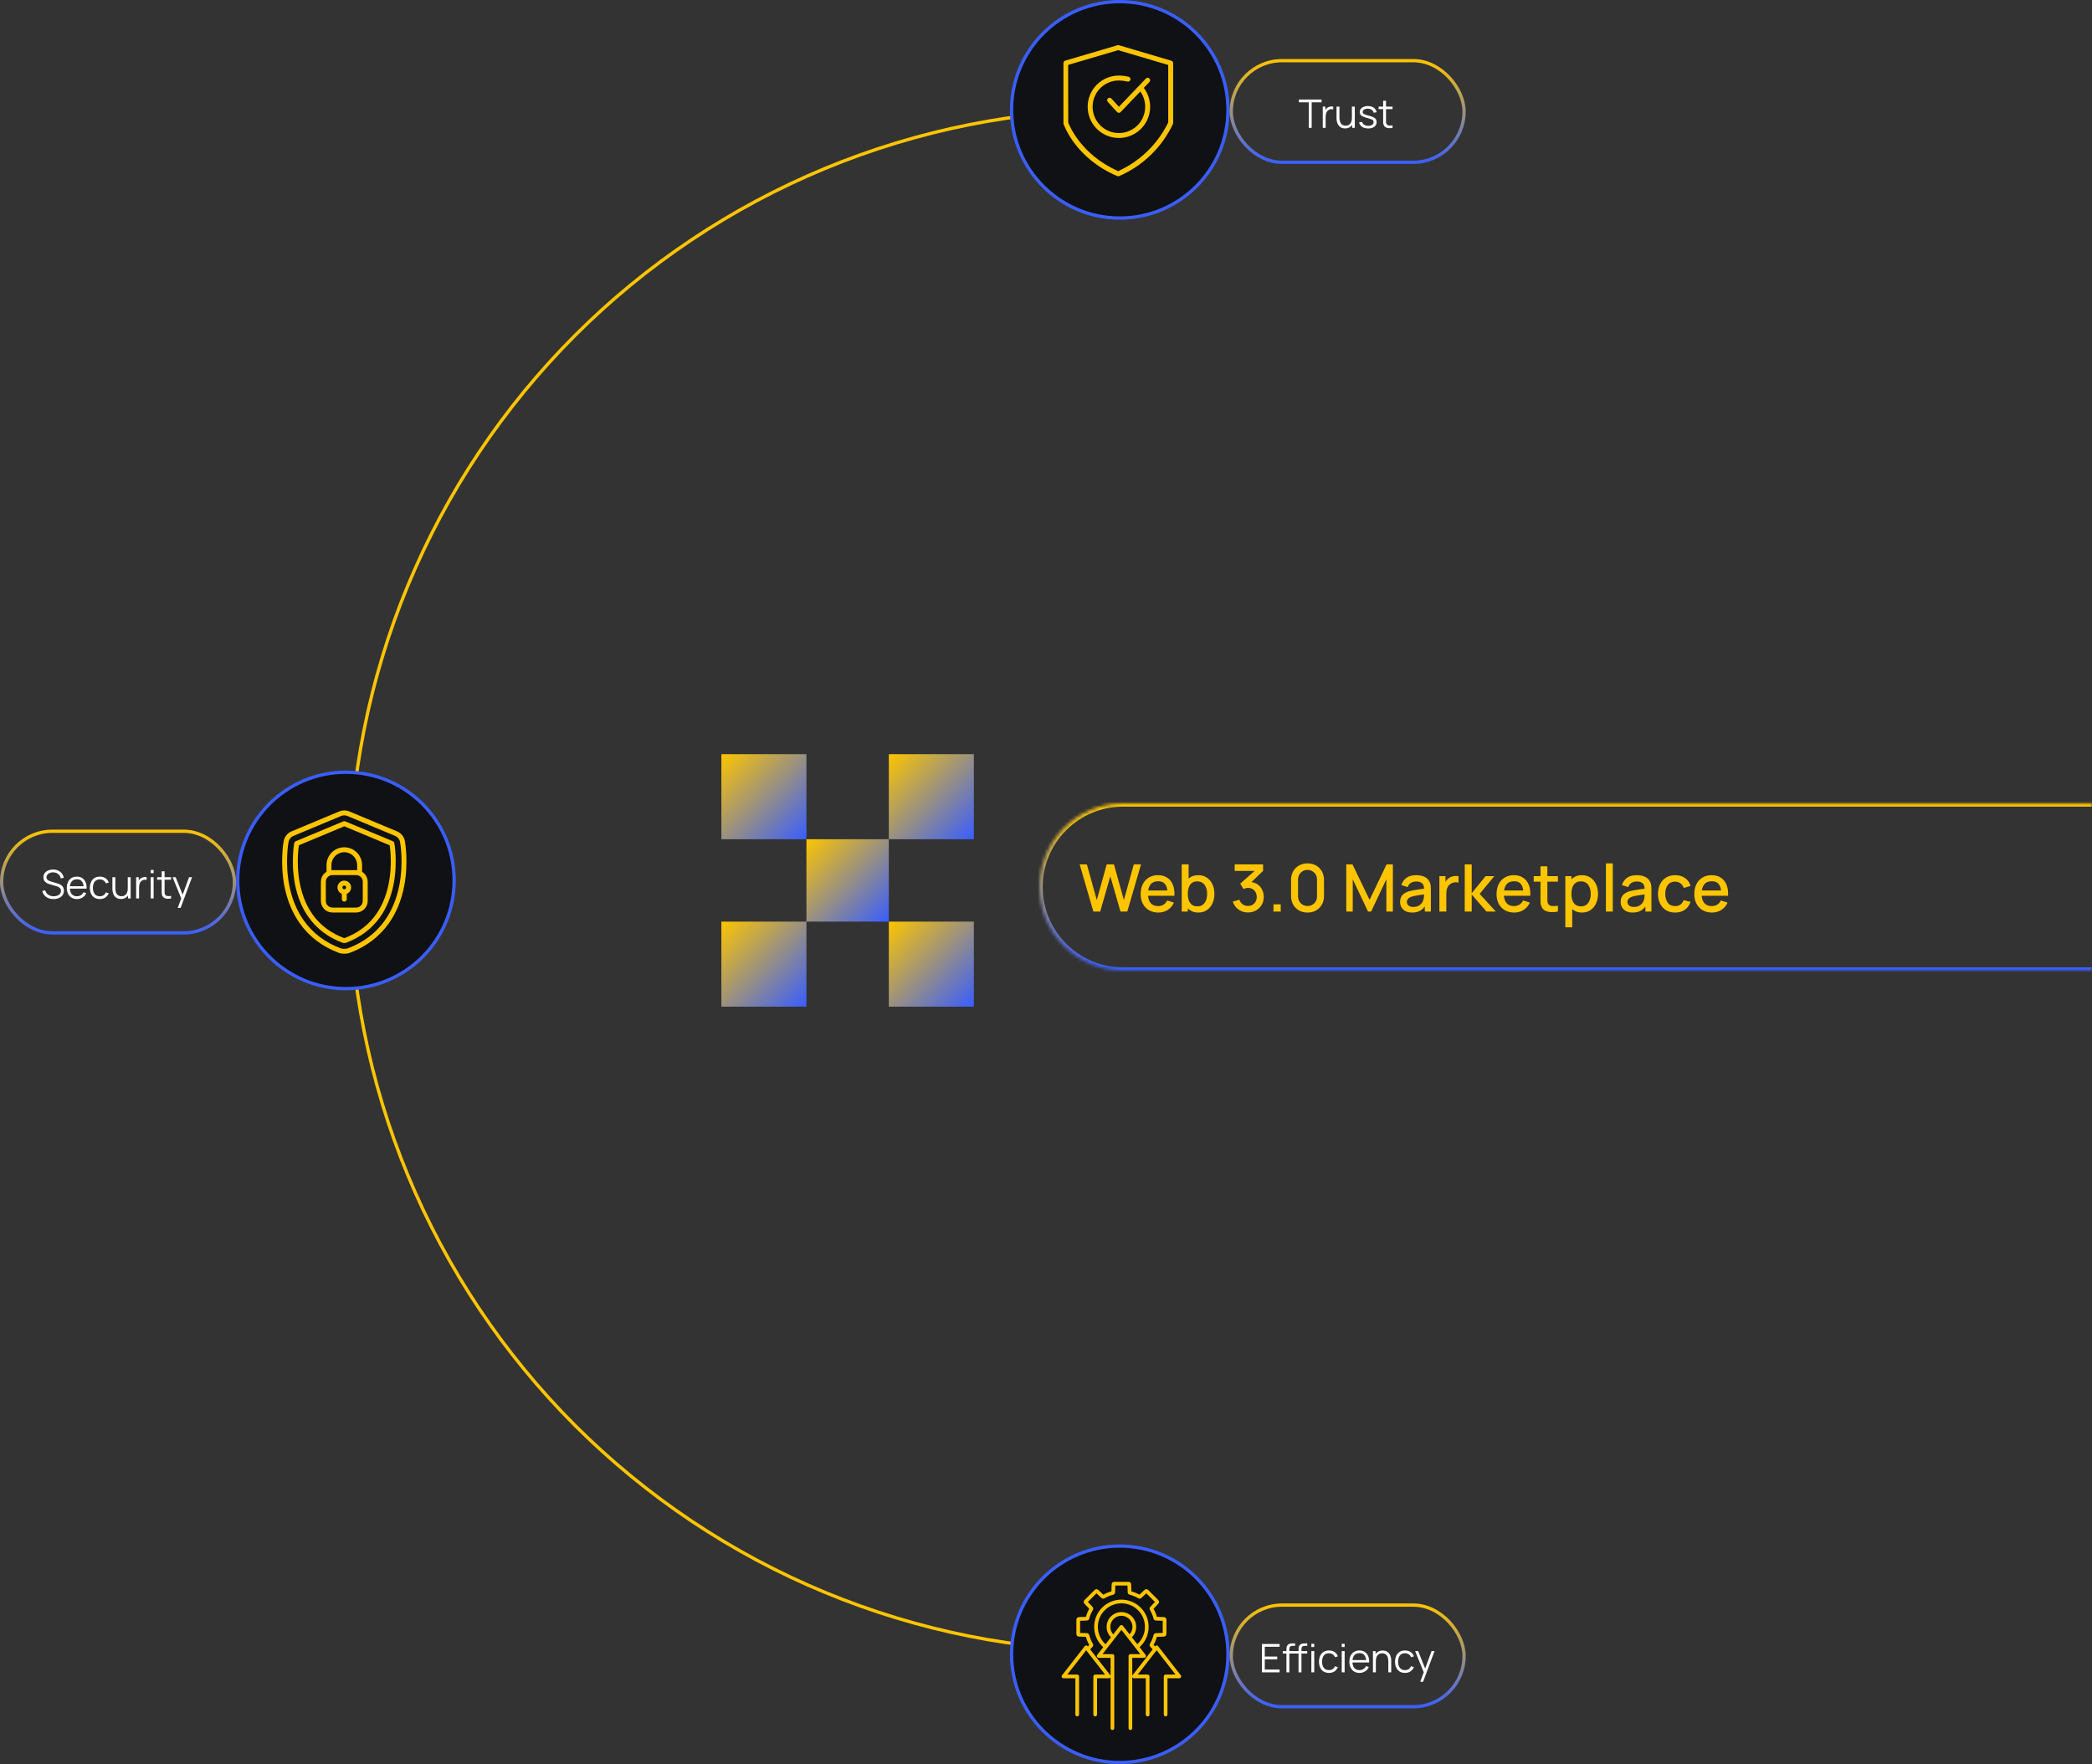 <svg width="638" height="538" viewBox="0 0 638 538" fill="none" xmlns="http://www.w3.org/2000/svg">
<rect x="0" y="0" width="638" height="538" fill="#333333" stroke="none"/>
<path d="M341.5 33.5C310.639 33.5 280.081 39.578 251.569 51.388C223.058 63.198 197.152 80.508 175.33 102.33C153.508 124.152 136.198 150.058 124.388 178.569C112.578 207.081 106.5 237.639 106.5 268.5C106.5 299.361 112.578 329.919 124.388 358.431C136.198 386.942 153.508 412.848 175.33 434.67C197.152 456.492 223.058 473.802 251.569 485.612C280.081 497.422 310.639 503.5 341.5 503.5" stroke="#FDC500"/>
<circle cx="341.5" cy="33.5" r="33" fill="#0F1114" stroke="#3A5EFC"/>
<path d="M340.73 53.703C327.95 48.25 324.5 38.163 324.32 37.75C324.305 37.671 324.305 37.589 324.32 37.51V19.247C324.313 19.081 324.361 18.917 324.458 18.781C324.554 18.645 324.693 18.546 324.852 18.497L340.812 13.795C340.951 13.75 341.101 13.75 341.24 13.795L357.237 18.527C357.398 18.574 357.539 18.674 357.637 18.809C357.735 18.945 357.784 19.11 357.777 19.277V37.502C357.779 37.598 357.761 37.692 357.725 37.78C354.383 44.906 348.552 50.566 341.33 53.695C341.235 53.734 341.133 53.755 341.03 53.755C340.928 53.752 340.827 53.734 340.73 53.703ZM325.782 37.367C326.187 38.44 329.81 47.267 341.022 52.188C347.678 49.167 353.073 43.921 356.277 37.352V19.81L341 15.295L325.752 19.795L325.782 37.367Z" fill="#FDC500"/>
<path d="M341.225 34.42C341.017 34.412 340.82 34.323 340.677 34.172L337.88 31.098C337.806 31.027 337.747 30.941 337.707 30.847C337.667 30.752 337.647 30.651 337.648 30.548C337.65 30.445 337.672 30.344 337.713 30.25C337.755 30.157 337.816 30.073 337.891 30.003C337.967 29.934 338.056 29.881 338.153 29.847C338.249 29.814 338.352 29.8 338.454 29.808C338.557 29.815 338.656 29.844 338.747 29.892C338.838 29.939 338.918 30.005 338.982 30.085L341.232 32.568L349.482 23.935C349.623 23.795 349.813 23.717 350.011 23.717C350.209 23.717 350.399 23.795 350.54 23.935C350.61 24.005 350.666 24.088 350.704 24.179C350.742 24.27 350.762 24.369 350.762 24.468C350.762 24.567 350.742 24.665 350.704 24.756C350.666 24.847 350.61 24.93 350.54 25L341.75 34.188C341.682 34.259 341.601 34.316 341.51 34.356C341.42 34.396 341.323 34.418 341.225 34.42Z" fill="#FDC500"/>
<path d="M341.225 42.078C338.701 42.078 336.28 41.075 334.495 39.29C332.71 37.505 331.708 35.084 331.708 32.56C331.708 30.036 332.71 27.615 334.495 25.83C336.28 24.045 338.701 23.043 341.225 23.043C342.236 23.055 343.242 23.181 344.225 23.418C344.32 23.444 344.409 23.488 344.487 23.549C344.565 23.609 344.63 23.684 344.679 23.77C344.728 23.856 344.759 23.95 344.771 24.048C344.783 24.146 344.776 24.245 344.75 24.34C344.724 24.435 344.679 24.524 344.619 24.602C344.559 24.68 344.483 24.745 344.398 24.794C344.312 24.843 344.217 24.874 344.12 24.886C344.022 24.898 343.923 24.891 343.828 24.865C342.982 24.663 342.117 24.555 341.248 24.543C339.661 24.54 338.11 25.007 336.789 25.886C335.469 26.766 334.439 28.017 333.83 29.481C333.221 30.946 333.06 32.559 333.367 34.115C333.675 35.671 334.437 37.101 335.558 38.224C336.679 39.347 338.107 40.112 339.663 40.422C341.219 40.733 342.831 40.575 344.297 39.969C345.763 39.362 347.016 38.335 347.898 37.016C348.779 35.697 349.25 34.146 349.25 32.56C349.258 30.881 348.733 29.242 347.75 27.88C347.634 27.718 347.586 27.516 347.619 27.319C347.651 27.122 347.76 26.946 347.923 26.83C348.085 26.714 348.286 26.666 348.483 26.699C348.68 26.731 348.856 26.84 348.973 27.003C349.993 28.426 350.602 30.104 350.731 31.852C350.86 33.599 350.504 35.348 349.703 36.906C348.902 38.465 347.687 39.772 346.191 40.684C344.696 41.597 342.977 42.079 341.225 42.078Z" fill="#FDC500"/>
<circle cx="105.5" cy="268.5" r="33" fill="#0F1114" stroke="#3A5EFC"/>
<g clip-path="url(#clip0_1347_3)">
<path d="M105.258 290.844H104.742C104.259 290.844 103.784 290.758 103.331 290.589C98.354 288.726 94.354 285.708 91.443 281.618C89.158 278.406 87.572 274.566 86.731 270.206C85.345 263.013 86.468 256.779 86.516 256.517C86.764 255.176 87.664 254.062 88.922 253.536L103.448 247.467C103.943 247.261 104.465 247.156 105 247.156C105.535 247.156 106.057 247.261 106.551 247.467L121.078 253.536C122.336 254.062 123.235 255.176 123.484 256.517C123.532 256.779 124.655 263.014 123.268 270.206C122.428 274.566 120.842 278.406 118.556 281.618C115.646 285.708 111.646 288.726 106.668 290.589C106.216 290.758 105.741 290.844 105.258 290.844ZM105 248.656C104.664 248.656 104.337 248.722 104.027 248.851L89.5 254.92C88.711 255.25 88.147 255.949 87.991 256.79C87.945 257.04 86.871 263.005 88.204 269.922C89.004 274.07 90.505 277.713 92.665 280.748C95.4 284.59 99.165 287.428 103.857 289.184C104.141 289.29 104.439 289.344 104.742 289.344H105.258C105.561 289.344 105.859 289.29 106.143 289.184C110.835 287.428 114.6 284.59 117.334 280.748C119.495 277.713 120.996 274.07 121.796 269.922C123.129 263.005 122.055 257.04 122.009 256.79C121.853 255.949 121.289 255.25 120.5 254.92L105.973 248.851C105.663 248.722 105.336 248.656 105 248.656Z" fill="#FDC500"/>
<path d="M105.258 287.569H104.742C104.652 287.569 104.563 287.553 104.479 287.521C100.124 285.892 96.636 283.267 94.111 279.719C92.099 276.892 90.698 273.483 89.947 269.586C89.282 266.141 89.259 262.941 89.357 260.863C89.463 258.606 89.725 257.173 89.736 257.113C89.782 256.864 89.951 256.655 90.184 256.558L104.711 250.489C104.896 250.412 105.104 250.412 105.289 250.489L119.815 256.558C120.049 256.655 120.217 256.864 120.264 257.113C120.275 257.173 120.536 258.606 120.642 260.863C120.74 262.941 120.717 266.141 120.053 269.586C119.301 273.483 117.9 276.892 115.888 279.719C113.363 283.267 109.875 285.892 105.521 287.521C105.437 287.553 105.348 287.569 105.258 287.569ZM104.878 286.069H105.121C112.444 283.285 116.971 277.645 118.58 269.302C119.611 263.952 119.053 259.157 118.851 257.781L105 251.994L91.148 257.781C91.065 258.344 90.922 259.479 90.853 260.979C90.762 262.976 90.787 266.049 91.428 269.346C93.045 277.665 97.569 283.29 104.878 286.069Z" fill="#FDC500"/>
<path d="M108.615 278.284H101.385C99.444 278.284 97.864 276.704 97.864 274.763V268.888C97.864 266.946 99.444 265.367 101.385 265.367H108.615C110.556 265.367 112.136 266.946 112.136 268.888V274.763C112.136 276.704 110.556 278.284 108.615 278.284ZM101.385 266.867C100.271 266.867 99.364 267.773 99.364 268.888V274.763C99.364 275.877 100.271 276.784 101.385 276.784H108.615C109.729 276.784 110.636 275.877 110.636 274.763V268.888C110.636 267.773 109.729 266.867 108.615 266.867H101.385ZM105 272.722C103.854 272.722 102.922 271.789 102.922 270.644C102.922 269.498 103.854 268.565 105 268.565C106.146 268.565 107.078 269.498 107.078 270.644C107.078 271.789 106.146 272.722 105 272.722ZM105 270.065C104.681 270.065 104.422 270.325 104.422 270.644C104.422 270.962 104.681 271.222 105 271.222C105.319 271.222 105.578 270.962 105.578 270.644C105.578 270.325 105.319 270.065 105 270.065Z" fill="#FDC500"/>
<path d="M109.671 266.867C109.256 266.867 108.921 266.531 108.921 266.117V263.82C108.921 261.658 107.162 259.899 105 259.899C102.838 259.899 101.08 261.658 101.08 263.82V266.117C101.08 266.531 100.744 266.867 100.33 266.867C99.915 266.867 99.58 266.531 99.58 266.117V263.82C99.58 262.372 100.143 261.011 101.167 259.987C102.191 258.963 103.552 258.399 105 258.399C106.448 258.399 107.809 258.963 108.833 259.987C109.857 261.011 110.421 262.372 110.421 263.82V266.117C110.421 266.531 110.085 266.867 109.671 266.867Z" fill="#FDC500"/>
<path d="M105 274.96C104.586 274.96 104.25 274.624 104.25 274.21V271.972C104.25 271.557 104.586 271.222 105 271.222C105.414 271.222 105.75 271.557 105.75 271.972V274.21C105.75 274.624 105.414 274.96 105 274.96Z" fill="#FDC500"/>
</g>
<circle cx="341.5" cy="504.5" r="33" fill="#0F1114" stroke="#3A5EFC"/>
<path d="M360.105 510.909L353.183 502.021C353.076 501.884 352.913 501.804 352.739 501.804C352.566 501.804 352.402 501.884 352.296 502.021L352.233 502.101L351.802 501.643C352.239 500.865 352.582 500.037 352.823 499.176L354.971 499.11C355.394 499.097 355.725 498.755 355.725 498.333V493.94C355.725 493.518 355.394 493.175 354.971 493.162L352.823 493.096C352.582 492.235 352.239 491.407 351.802 490.629L353.273 489.063C353.563 488.755 353.556 488.28 353.257 487.981L350.151 484.875C349.852 484.577 349.376 484.569 349.069 484.858L347.502 486.33C346.723 485.892 345.894 485.549 345.033 485.308L344.968 483.16C344.956 482.737 344.614 482.405 344.191 482.405H339.799C339.376 482.405 339.034 482.736 339.022 483.16L338.957 485.308C338.094 485.549 337.266 485.892 336.486 486.331L334.922 484.858C334.614 484.568 334.138 484.575 333.839 484.874L330.733 487.98C330.434 488.279 330.428 488.755 330.717 489.063L332.19 490.626C331.751 491.406 331.408 492.235 331.167 493.098L329.019 493.162C328.597 493.174 328.265 493.517 328.265 493.939V498.332C328.265 498.754 328.597 499.097 329.019 499.109L331.167 499.173C331.408 500.036 331.752 500.866 332.19 501.645L331.764 502.098L331.704 502.021C331.598 501.884 331.434 501.804 331.261 501.804C331.088 501.804 330.923 501.884 330.818 502.021L323.895 510.909C323.763 511.079 323.739 511.308 323.833 511.502C323.927 511.695 324.124 511.818 324.338 511.818H327.956V522.883C327.956 523.193 328.208 523.445 328.519 523.445C328.829 523.445 329.081 523.193 329.081 522.883V511.255C329.081 510.945 328.829 510.693 328.519 510.693H325.49L331.261 503.283L337.032 510.693H334.003C333.693 510.693 333.441 510.945 333.441 511.255V522.883C333.441 523.193 333.693 523.445 334.003 523.445C334.313 523.445 334.566 523.193 334.566 522.883V511.818H338.183C338.398 511.818 338.594 511.695 338.689 511.502C338.692 511.496 338.693 511.489 338.696 511.484V527.031C338.696 527.342 338.948 527.594 339.259 527.594C339.569 527.594 339.821 527.342 339.821 527.031V505.024C339.821 504.714 339.569 504.462 339.259 504.462H336.23L342 497.052L347.771 504.462H344.742C344.432 504.462 344.18 504.714 344.18 505.024V527.031C344.18 527.342 344.432 527.594 344.742 527.594C345.053 527.594 345.305 527.342 345.305 527.031V511.485C345.308 511.49 345.309 511.497 345.312 511.503C345.407 511.696 345.603 511.818 345.818 511.818H349.435V522.884C349.435 523.194 349.688 523.446 349.998 523.446C350.308 523.446 350.56 523.194 350.56 522.884V511.255C350.56 510.945 350.308 510.693 349.998 510.693H346.969L352.74 503.283L358.511 510.693H355.481C355.171 510.693 354.919 510.945 354.919 511.255V522.883C354.919 523.193 355.171 523.445 355.481 523.445C355.792 523.445 356.044 523.193 356.044 522.883V511.818H359.662C359.876 511.818 360.072 511.695 360.167 511.502C360.262 511.308 360.237 511.079 360.105 510.909ZM336.92 501.213C335.564 499.857 334.817 498.054 334.817 496.136C334.817 494.219 335.563 492.416 336.92 491.059C339.719 488.261 344.273 488.26 347.072 491.059C348.428 492.415 349.175 494.218 349.175 496.136C349.175 498.054 348.428 499.856 347.072 501.213C346.996 501.288 346.918 501.362 346.839 501.434L345.188 499.312C346.033 498.463 346.499 497.335 346.499 496.136C346.499 494.933 346.03 493.803 345.18 492.952C343.424 491.196 340.568 491.196 338.813 492.952C337.962 493.803 337.493 494.933 337.493 496.136C337.493 497.338 337.961 498.468 338.81 499.318L337.158 501.438C337.076 501.364 336.997 501.289 336.92 501.213ZM342 495.573C341.827 495.573 341.663 495.653 341.557 495.79L339.508 498.42C338.933 497.795 338.618 496.989 338.618 496.135C338.618 495.233 338.969 494.385 339.607 493.746C340.924 492.429 343.067 492.429 344.384 493.746C345.022 494.385 345.373 495.232 345.373 496.135C345.373 496.987 345.06 497.79 344.488 498.414L342.444 495.789C342.338 495.654 342.173 495.573 342 495.573ZM345.373 510.909C345.345 510.946 345.323 510.985 345.305 511.025V505.587H348.923C349.137 505.587 349.333 505.464 349.428 505.271C349.523 505.078 349.498 504.848 349.366 504.678L347.532 502.323C347.647 502.221 347.759 502.115 347.867 502.008C349.435 500.439 350.299 498.354 350.299 496.136C350.299 493.918 349.435 491.833 347.867 490.264C344.63 487.027 339.361 487.027 336.124 490.264C334.555 491.833 333.692 493.918 333.692 496.136C333.692 498.354 334.555 500.439 336.124 502.008C336.233 502.117 336.348 502.224 336.464 502.329L334.634 504.679C334.502 504.849 334.478 505.079 334.572 505.272C334.666 505.465 334.863 505.588 335.078 505.588H338.695V511.026C338.678 510.985 338.655 510.946 338.627 510.91L332.464 502.997L333.187 502.23C333.427 501.975 333.469 501.601 333.29 501.299C332.798 500.471 332.428 499.578 332.19 498.643C332.104 498.303 331.81 498.068 331.46 498.058L329.391 497.996V494.278L331.46 494.216C331.81 494.206 332.104 493.97 332.19 493.631C332.428 492.696 332.798 491.803 333.29 490.975C333.469 490.673 333.428 490.3 333.188 490.045L331.768 488.538L334.397 485.909L335.903 487.327C336.158 487.568 336.533 487.609 336.833 487.43C337.661 486.938 338.555 486.569 339.489 486.331C339.829 486.244 340.064 485.95 340.074 485.6L340.136 483.531H343.853L343.915 485.599C343.926 485.95 344.161 486.243 344.5 486.33C345.434 486.568 346.327 486.937 347.154 487.428C347.455 487.606 347.828 487.565 348.083 487.325L349.594 485.908L352.223 488.538L350.805 490.047C350.565 490.302 350.525 490.675 350.703 490.977C351.193 491.804 351.563 492.695 351.801 493.628C351.887 493.967 352.18 494.202 352.53 494.213L354.6 494.277V497.996L352.529 498.06C352.179 498.071 351.887 498.306 351.8 498.645C351.563 499.578 351.193 500.469 350.702 501.296C350.523 501.597 350.564 501.971 350.804 502.226L351.532 503L345.373 510.909Z" fill="#FDC500"/>
<rect x="375.5" y="18.5" width="71" height="31" rx="15.5" stroke="url(#paint0_linear_1347_3)"/>
<path d="M399.138 39V31.206H396.12V30.36H403.038V31.206H400.02V39H399.138ZM403.403 39V32.52H404.195V34.08L404.039 33.876C404.111 33.684 404.205 33.508 404.321 33.348C404.437 33.184 404.563 33.05 404.699 32.946C404.867 32.798 405.063 32.686 405.287 32.61C405.511 32.53 405.737 32.484 405.965 32.472C406.193 32.456 406.401 32.472 406.589 32.52V33.348C406.353 33.288 406.095 33.274 405.815 33.306C405.535 33.338 405.277 33.45 405.041 33.642C404.825 33.81 404.663 34.012 404.555 34.248C404.447 34.48 404.375 34.728 404.339 34.992C404.303 35.252 404.285 35.51 404.285 35.766V39H403.403ZM410.205 39.162C409.817 39.162 409.477 39.102 409.185 38.982C408.897 38.862 408.651 38.7 408.447 38.496C408.247 38.292 408.085 38.06 407.961 37.8C407.837 37.536 407.747 37.258 407.691 36.966C407.635 36.67 407.607 36.376 407.607 36.084V32.52H408.495V35.826C408.495 36.182 408.529 36.512 408.597 36.816C408.665 37.12 408.773 37.386 408.921 37.614C409.073 37.838 409.267 38.012 409.503 38.136C409.743 38.26 410.033 38.322 410.373 38.322C410.685 38.322 410.959 38.268 411.195 38.16C411.435 38.052 411.635 37.898 411.795 37.698C411.959 37.494 412.083 37.248 412.167 36.96C412.251 36.668 412.293 36.34 412.293 35.976L412.917 36.114C412.917 36.778 412.801 37.336 412.569 37.788C412.337 38.24 412.017 38.582 411.609 38.814C411.201 39.046 410.733 39.162 410.205 39.162ZM412.383 39V37.404H412.293V32.52H413.175V39H412.383ZM417.27 39.174C416.51 39.174 415.884 39.01 415.392 38.682C414.904 38.354 414.604 37.898 414.492 37.314L415.392 37.164C415.488 37.532 415.706 37.826 416.046 38.046C416.39 38.262 416.814 38.37 417.318 38.37C417.81 38.37 418.198 38.268 418.482 38.064C418.766 37.856 418.908 37.574 418.908 37.218C418.908 37.018 418.862 36.856 418.77 36.732C418.682 36.604 418.5 36.486 418.224 36.378C417.948 36.27 417.536 36.142 416.988 35.994C416.4 35.834 415.94 35.674 415.608 35.514C415.276 35.354 415.04 35.17 414.9 34.962C414.76 34.75 414.69 34.492 414.69 34.188C414.69 33.82 414.794 33.498 415.002 33.222C415.21 32.942 415.498 32.726 415.866 32.574C416.234 32.418 416.662 32.34 417.15 32.34C417.638 32.34 418.074 32.42 418.458 32.58C418.846 32.736 419.158 32.956 419.394 33.24C419.63 33.524 419.77 33.854 419.814 34.23L418.914 34.392C418.854 34.012 418.664 33.712 418.344 33.492C418.028 33.268 417.626 33.152 417.138 33.144C416.678 33.132 416.304 33.22 416.016 33.408C415.728 33.592 415.584 33.838 415.584 34.146C415.584 34.318 415.636 34.466 415.74 34.59C415.844 34.71 416.032 34.824 416.304 34.932C416.58 35.04 416.972 35.158 417.48 35.286C418.076 35.438 418.544 35.598 418.884 35.766C419.224 35.934 419.466 36.132 419.61 36.36C419.754 36.588 419.826 36.87 419.826 37.206C419.826 37.818 419.598 38.3 419.142 38.652C418.69 39 418.066 39.174 417.27 39.174ZM424.684 39C424.32 39.076 423.96 39.106 423.604 39.09C423.252 39.074 422.936 38.998 422.656 38.862C422.38 38.726 422.17 38.514 422.026 38.226C421.91 37.986 421.846 37.744 421.834 37.5C421.826 37.252 421.822 36.97 421.822 36.654V30.72H422.698V36.618C422.698 36.89 422.7 37.118 422.704 37.302C422.712 37.482 422.754 37.642 422.83 37.782C422.974 38.05 423.202 38.21 423.514 38.262C423.83 38.314 424.22 38.302 424.684 38.226V39ZM420.436 33.276V32.52H424.684V33.276H420.436Z" fill="white"/>
<rect x="0.5" y="253.5" width="71" height="31" rx="15.5" stroke="url(#paint1_linear_1347_3)"/>
<path d="M16.34 274.18C15.736 274.18 15.192 274.08 14.708 273.88C14.228 273.676 13.83 273.388 13.514 273.016C13.202 272.644 12.998 272.202 12.902 271.69L13.802 271.54C13.946 272.1 14.25 272.54 14.714 272.86C15.178 273.176 15.732 273.334 16.376 273.334C16.8 273.334 17.18 273.268 17.516 273.136C17.852 273 18.116 272.808 18.308 272.56C18.5 272.312 18.596 272.018 18.596 271.678C18.596 271.454 18.556 271.264 18.476 271.108C18.396 270.948 18.29 270.816 18.158 270.712C18.026 270.608 17.882 270.522 17.726 270.454C17.57 270.382 17.418 270.324 17.27 270.28L15.08 269.626C14.816 269.55 14.572 269.454 14.348 269.338C14.124 269.218 13.928 269.076 13.76 268.912C13.596 268.744 13.468 268.548 13.376 268.324C13.284 268.1 13.238 267.844 13.238 267.556C13.238 267.068 13.366 266.646 13.622 266.29C13.878 265.934 14.228 265.66 14.672 265.468C15.116 265.276 15.622 265.182 16.19 265.186C16.766 265.186 17.28 265.288 17.732 265.492C18.188 265.696 18.564 265.988 18.86 266.368C19.156 266.744 19.352 267.19 19.448 267.706L18.524 267.874C18.464 267.498 18.326 267.172 18.11 266.896C17.894 266.62 17.618 266.408 17.282 266.26C16.95 266.108 16.584 266.03 16.184 266.026C15.796 266.026 15.45 266.092 15.146 266.224C14.846 266.352 14.608 266.528 14.432 266.752C14.256 266.976 14.168 267.232 14.168 267.52C14.168 267.812 14.248 268.046 14.408 268.222C14.572 268.398 14.772 268.536 15.008 268.636C15.248 268.736 15.48 268.818 15.704 268.882L17.396 269.38C17.572 269.428 17.778 269.498 18.014 269.59C18.254 269.678 18.486 269.806 18.71 269.974C18.938 270.138 19.126 270.354 19.274 270.622C19.422 270.89 19.496 271.23 19.496 271.642C19.496 272.042 19.416 272.4 19.256 272.716C19.1 273.032 18.878 273.298 18.59 273.514C18.306 273.73 17.972 273.894 17.588 274.006C17.208 274.122 16.792 274.18 16.34 274.18ZM23.477 274.18C22.845 274.18 22.297 274.04 21.832 273.76C21.372 273.48 21.015 273.086 20.759 272.578C20.503 272.07 20.375 271.474 20.375 270.79C20.375 270.082 20.5 269.47 20.753 268.954C21.005 268.438 21.358 268.04 21.814 267.76C22.274 267.48 22.817 267.34 23.441 267.34C24.081 267.34 24.627 267.488 25.078 267.784C25.53 268.076 25.872 268.496 26.105 269.044C26.337 269.592 26.442 270.246 26.422 271.006H25.523V270.694C25.506 269.854 25.325 269.22 24.977 268.792C24.633 268.364 24.128 268.15 23.465 268.15C22.768 268.15 22.235 268.376 21.863 268.828C21.494 269.28 21.311 269.924 21.311 270.76C21.311 271.576 21.494 272.21 21.863 272.662C22.235 273.11 22.761 273.334 23.441 273.334C23.904 273.334 24.308 273.228 24.652 273.016C25 272.8 25.274 272.49 25.474 272.086L26.297 272.404C26.041 272.968 25.663 273.406 25.163 273.718C24.666 274.026 24.105 274.18 23.477 274.18ZM20.998 271.006V270.268H25.948V271.006H20.998ZM30.442 274.18C29.79 274.18 29.238 274.034 28.786 273.742C28.334 273.45 27.99 273.048 27.754 272.536C27.522 272.02 27.402 271.428 27.394 270.76C27.402 270.08 27.526 269.484 27.766 268.972C28.006 268.456 28.352 268.056 28.804 267.772C29.256 267.484 29.804 267.34 30.448 267.34C31.104 267.34 31.674 267.5 32.158 267.82C32.646 268.14 32.98 268.578 33.16 269.134L32.296 269.41C32.144 269.022 31.902 268.722 31.57 268.51C31.242 268.294 30.866 268.186 30.442 268.186C29.966 268.186 29.572 268.296 29.26 268.516C28.948 268.732 28.716 269.034 28.564 269.422C28.412 269.81 28.334 270.256 28.33 270.76C28.338 271.536 28.518 272.16 28.87 272.632C29.222 273.1 29.746 273.334 30.442 273.334C30.882 273.334 31.256 273.234 31.564 273.034C31.876 272.83 32.112 272.534 32.272 272.146L33.16 272.41C32.92 272.986 32.568 273.426 32.104 273.73C31.64 274.03 31.086 274.18 30.442 274.18ZM36.877 274.162C36.489 274.162 36.149 274.102 35.857 273.982C35.569 273.862 35.323 273.7 35.119 273.496C34.919 273.292 34.757 273.06 34.633 272.8C34.509 272.536 34.419 272.258 34.363 271.966C34.307 271.67 34.279 271.376 34.279 271.084V267.52H35.167V270.826C35.167 271.182 35.201 271.512 35.269 271.816C35.337 272.12 35.445 272.386 35.593 272.614C35.745 272.838 35.939 273.012 36.175 273.136C36.415 273.26 36.705 273.322 37.045 273.322C37.357 273.322 37.631 273.268 37.867 273.16C38.107 273.052 38.307 272.898 38.467 272.698C38.631 272.494 38.755 272.248 38.839 271.96C38.923 271.668 38.965 271.34 38.965 270.976L39.589 271.114C39.589 271.778 39.473 272.336 39.241 272.788C39.009 273.24 38.689 273.582 38.281 273.814C37.873 274.046 37.405 274.162 36.877 274.162ZM39.055 274V272.404H38.965V267.52H39.847V274H39.055ZM41.524 274V267.52H42.316V269.08L42.16 268.876C42.232 268.684 42.326 268.508 42.442 268.348C42.558 268.184 42.684 268.05 42.82 267.946C42.988 267.798 43.184 267.686 43.408 267.61C43.632 267.53 43.858 267.484 44.086 267.472C44.314 267.456 44.522 267.472 44.71 267.52V268.348C44.474 268.288 44.216 268.274 43.936 268.306C43.656 268.338 43.398 268.45 43.162 268.642C42.946 268.81 42.784 269.012 42.676 269.248C42.568 269.48 42.496 269.728 42.46 269.992C42.424 270.252 42.406 270.51 42.406 270.766V274H41.524ZM45.968 266.29V265.3H46.85V266.29H45.968ZM45.968 274V267.52H46.85V274H45.968ZM52.177 274C51.813 274.076 51.453 274.106 51.097 274.09C50.745 274.074 50.429 273.998 50.149 273.862C49.873 273.726 49.663 273.514 49.519 273.226C49.403 272.986 49.339 272.744 49.327 272.5C49.319 272.252 49.315 271.97 49.315 271.654V265.72H50.191V271.618C50.191 271.89 50.193 272.118 50.197 272.302C50.205 272.482 50.247 272.642 50.323 272.782C50.467 273.05 50.695 273.21 51.007 273.262C51.323 273.314 51.713 273.302 52.177 273.226V274ZM47.929 268.276V267.52H52.177V268.276H47.929ZM54.202 276.88L55.456 273.478L55.474 274.486L52.636 267.52H53.572L55.9 273.346H55.516L57.663 267.52H58.563L55.084 276.88H54.202Z" fill="white"/>
<rect x="375.5" y="489.5" width="71" height="31" rx="15.5" stroke="url(#paint2_linear_1347_3)"/>
<path d="M384.84 510V501.36H390.24V502.206H385.722V505.194H389.52V506.04H385.722V509.154H390.24V510H384.84ZM392.326 510V503.04C392.326 502.872 392.334 502.706 392.35 502.542C392.37 502.378 392.408 502.222 392.464 502.074C392.52 501.922 392.608 501.782 392.728 501.654C392.86 501.51 393.004 501.406 393.16 501.342C393.316 501.274 393.478 501.23 393.646 501.21C393.818 501.19 393.986 501.18 394.15 501.18H394.978V501.924H394.21C393.874 501.924 393.622 502.006 393.454 502.17C393.29 502.334 393.208 502.592 393.208 502.944V510H392.326ZM391.204 504.276V503.52H394.978V504.276H391.204ZM396.022 510V503.04C396.022 502.872 396.03 502.706 396.046 502.542C396.066 502.378 396.104 502.222 396.16 502.074C396.216 501.922 396.304 501.782 396.424 501.654C396.556 501.51 396.7 501.406 396.856 501.342C397.012 501.274 397.174 501.23 397.342 501.21C397.514 501.19 397.682 501.18 397.846 501.18H398.674V501.924H397.906C397.57 501.924 397.318 502.006 397.15 502.17C396.986 502.334 396.904 502.592 396.904 502.944V510H396.022ZM394.9 504.276V503.52H398.674V504.276H394.9ZM399.925 502.29V501.3H400.807V502.29H399.925ZM399.925 510V503.52H400.807V510H399.925ZM405.294 510.18C404.642 510.18 404.09 510.034 403.638 509.742C403.186 509.45 402.842 509.048 402.606 508.536C402.374 508.02 402.254 507.428 402.246 506.76C402.254 506.08 402.378 505.484 402.618 504.972C402.858 504.456 403.204 504.056 403.656 503.772C404.108 503.484 404.656 503.34 405.3 503.34C405.956 503.34 406.526 503.5 407.01 503.82C407.498 504.14 407.832 504.578 408.012 505.134L407.148 505.41C406.996 505.022 406.754 504.722 406.422 504.51C406.094 504.294 405.718 504.186 405.294 504.186C404.818 504.186 404.424 504.296 404.112 504.516C403.8 504.732 403.568 505.034 403.416 505.422C403.264 505.81 403.186 506.256 403.182 506.76C403.19 507.536 403.37 508.16 403.722 508.632C404.074 509.1 404.598 509.334 405.294 509.334C405.734 509.334 406.108 509.234 406.416 509.034C406.728 508.83 406.964 508.534 407.124 508.146L408.012 508.41C407.772 508.986 407.42 509.426 406.956 509.73C406.492 510.03 405.938 510.18 405.294 510.18ZM409.194 502.29V501.3H410.076V502.29H409.194ZM409.194 510V503.52H410.076V510H409.194ZM414.617 510.18C413.985 510.18 413.437 510.04 412.973 509.76C412.513 509.48 412.155 509.086 411.899 508.578C411.643 508.07 411.515 507.474 411.515 506.79C411.515 506.082 411.641 505.47 411.893 504.954C412.145 504.438 412.499 504.04 412.955 503.76C413.415 503.48 413.957 503.34 414.581 503.34C415.221 503.34 415.767 503.488 416.219 503.784C416.671 504.076 417.013 504.496 417.245 505.044C417.477 505.592 417.583 506.246 417.563 507.006H416.663V506.694C416.647 505.854 416.465 505.22 416.117 504.792C415.773 504.364 415.269 504.15 414.605 504.15C413.909 504.15 413.375 504.376 413.003 504.828C412.635 505.28 412.451 505.924 412.451 506.76C412.451 507.576 412.635 508.21 413.003 508.662C413.375 509.11 413.901 509.334 414.581 509.334C415.045 509.334 415.449 509.228 415.793 509.016C416.141 508.8 416.415 508.49 416.615 508.086L417.437 508.404C417.181 508.968 416.803 509.406 416.303 509.718C415.807 510.026 415.245 510.18 414.617 510.18ZM412.139 507.006V506.268H417.089V507.006H412.139ZM423.399 510V506.694C423.399 506.334 423.365 506.004 423.297 505.704C423.229 505.4 423.119 505.136 422.967 504.912C422.819 504.684 422.625 504.508 422.385 504.384C422.149 504.26 421.861 504.198 421.521 504.198C421.209 504.198 420.933 504.252 420.693 504.36C420.457 504.468 420.257 504.624 420.093 504.828C419.933 505.028 419.811 505.272 419.727 505.56C419.643 505.848 419.601 506.176 419.601 506.544L418.977 506.406C418.977 505.742 419.093 505.184 419.325 504.732C419.557 504.28 419.877 503.938 420.285 503.706C420.693 503.474 421.161 503.358 421.689 503.358C422.077 503.358 422.415 503.418 422.703 503.538C422.995 503.658 423.241 503.82 423.441 504.024C423.645 504.228 423.809 504.462 423.933 504.726C424.057 504.986 424.147 505.264 424.203 505.56C424.259 505.852 424.287 506.144 424.287 506.436V510H423.399ZM418.713 510V503.52H419.511V505.116H419.601V510H418.713ZM428.485 510.18C427.833 510.18 427.281 510.034 426.829 509.742C426.377 509.45 426.033 509.048 425.797 508.536C425.565 508.02 425.445 507.428 425.437 506.76C425.445 506.08 425.569 505.484 425.809 504.972C426.049 504.456 426.395 504.056 426.847 503.772C427.299 503.484 427.847 503.34 428.491 503.34C429.147 503.34 429.717 503.5 430.201 503.82C430.689 504.14 431.023 504.578 431.203 505.134L430.339 505.41C430.187 505.022 429.945 504.722 429.613 504.51C429.285 504.294 428.909 504.186 428.485 504.186C428.009 504.186 427.615 504.296 427.303 504.516C426.991 504.732 426.759 505.034 426.607 505.422C426.455 505.81 426.377 506.256 426.373 506.76C426.381 507.536 426.561 508.16 426.913 508.632C427.265 509.1 427.789 509.334 428.485 509.334C428.925 509.334 429.299 509.234 429.607 509.034C429.919 508.83 430.155 508.534 430.315 508.146L431.203 508.41C430.963 508.986 430.611 509.426 430.147 509.73C429.683 510.03 429.129 510.18 428.485 510.18ZM433.131 512.88L434.385 509.478L434.403 510.486L431.565 503.52H432.501L434.829 509.346H434.445L436.593 503.52H437.493L434.013 512.88H433.131Z" fill="white"/>
<mask id="path-20-inside-1_1347_3" fill="white">
<path d="M317 270.5C317 256.417 328.417 245 342.5 245H638V296H342.5C328.417 296 317 284.583 317 270.5Z"/>
</mask>
<path d="M316 270.5C316 255.864 327.864 244 342.5 244H638V246H342.5C328.969 246 318 256.969 318 270.5H316ZM638 297H342.5C327.864 297 316 285.136 316 270.5H318C318 284.031 328.969 295 342.5 295H638V297ZM342.5 297C327.864 297 316 285.136 316 270.5C316 255.864 327.864 244 342.5 244V246C328.969 246 318 256.969 318 270.5C318 284.031 328.969 295 342.5 295V297ZM638 245V296V245Z" fill="url(#paint3_linear_1347_3)" mask="url(#path-20-inside-1_1347_3)"/>
<path d="M333.45 278L329.27 263.6H331.46L334.49 274.49L337.52 263.61L339.72 263.6L342.75 274.49L345.78 263.6H347.98L343.79 278H341.71L338.62 267.23L335.53 278H333.45ZM353.256 278.3C352.183 278.3 351.24 278.067 350.426 277.6C349.62 277.127 348.99 276.47 348.536 275.63C348.09 274.783 347.866 273.803 347.866 272.69C347.866 271.51 348.086 270.487 348.526 269.62C348.973 268.753 349.593 268.083 350.386 267.61C351.18 267.137 352.103 266.9 353.156 266.9C354.256 266.9 355.193 267.157 355.966 267.67C356.74 268.177 357.316 268.9 357.696 269.84C358.083 270.78 358.236 271.897 358.156 273.19H356.066V272.43C356.053 271.177 355.813 270.25 355.346 269.65C354.886 269.05 354.183 268.75 353.236 268.75C352.19 268.75 351.403 269.08 350.876 269.74C350.35 270.4 350.086 271.353 350.086 272.6C350.086 273.787 350.35 274.707 350.876 275.36C351.403 276.007 352.163 276.33 353.156 276.33C353.81 276.33 354.373 276.183 354.846 275.89C355.326 275.59 355.7 275.163 355.966 274.61L358.016 275.26C357.596 276.227 356.96 276.977 356.106 277.51C355.253 278.037 354.303 278.3 353.256 278.3ZM349.406 273.19V271.56H357.116V273.19H349.406ZM365.47 278.3C364.437 278.3 363.57 278.05 362.87 277.55C362.17 277.043 361.64 276.36 361.28 275.5C360.92 274.64 360.74 273.67 360.74 272.59C360.74 271.51 360.917 270.54 361.27 269.68C361.63 268.82 362.157 268.143 362.85 267.65C363.55 267.15 364.41 266.9 365.43 266.9C366.443 266.9 367.317 267.15 368.05 267.65C368.79 268.143 369.36 268.82 369.76 269.68C370.16 270.533 370.36 271.503 370.36 272.59C370.36 273.67 370.16 274.643 369.76 275.51C369.367 276.37 368.803 277.05 368.07 277.55C367.343 278.05 366.477 278.3 365.47 278.3ZM360.39 278V263.6H362.49V270.23H362.25V278H360.39ZM365.18 276.41C365.847 276.41 366.397 276.24 366.83 275.9C367.27 275.56 367.597 275.103 367.81 274.53C368.03 273.95 368.14 273.303 368.14 272.59C368.14 271.883 368.03 271.243 367.81 270.67C367.597 270.097 367.267 269.64 366.82 269.3C366.373 268.96 365.803 268.79 365.11 268.79C364.457 268.79 363.917 268.95 363.49 269.27C363.07 269.59 362.757 270.037 362.55 270.61C362.35 271.183 362.25 271.843 362.25 272.59C362.25 273.337 362.35 273.997 362.55 274.57C362.75 275.143 363.067 275.593 363.5 275.92C363.933 276.247 364.493 276.41 365.18 276.41ZM380.602 278.27C379.889 278.27 379.219 278.137 378.592 277.87C377.965 277.597 377.422 277.21 376.962 276.71C376.509 276.21 376.179 275.62 375.972 274.94L377.992 274.38C378.185 275 378.522 275.477 379.002 275.81C379.482 276.137 380.015 276.297 380.602 276.29C381.129 276.283 381.592 276.16 381.992 275.92C382.392 275.68 382.705 275.357 382.932 274.95C383.159 274.537 383.272 274.063 383.272 273.53C383.272 272.73 383.022 272.07 382.522 271.55C382.029 271.03 381.382 270.77 380.582 270.77C380.355 270.77 380.122 270.803 379.882 270.87C379.649 270.937 379.429 271.023 379.222 271.13L378.242 269.48L383.322 264.99L383.542 265.59H376.542V263.6H385.202V265.59L380.982 269.65L380.962 268.97C381.869 268.97 382.655 269.173 383.322 269.58C383.989 269.98 384.502 270.527 384.862 271.22C385.229 271.907 385.412 272.677 385.412 273.53C385.412 274.45 385.195 275.267 384.762 275.98C384.335 276.693 383.759 277.253 383.032 277.66C382.312 278.067 381.502 278.27 380.602 278.27ZM388.377 278V275.79H390.587V278H388.377ZM398.76 278.3C397.78 278.3 396.913 278.087 396.16 277.66C395.407 277.227 394.813 276.633 394.38 275.88C393.953 275.127 393.74 274.26 393.74 273.28V268.32C393.74 267.34 393.953 266.473 394.38 265.72C394.813 264.967 395.407 264.377 396.16 263.95C396.913 263.517 397.78 263.3 398.76 263.3C399.74 263.3 400.607 263.517 401.36 263.95C402.113 264.377 402.703 264.967 403.13 265.72C403.563 266.473 403.78 267.34 403.78 268.32V273.28C403.78 274.26 403.563 275.127 403.13 275.88C402.703 276.633 402.113 277.227 401.36 277.66C400.607 278.087 399.74 278.3 398.76 278.3ZM398.76 276.3C399.293 276.3 399.777 276.173 400.21 275.92C400.65 275.66 401 275.313 401.26 274.88C401.52 274.44 401.65 273.95 401.65 273.41V268.17C401.65 267.637 401.52 267.153 401.26 266.72C401 266.28 400.65 265.933 400.21 265.68C399.777 265.42 399.293 265.29 398.76 265.29C398.227 265.29 397.74 265.42 397.3 265.68C396.867 265.933 396.52 266.28 396.26 266.72C396 267.153 395.87 267.637 395.87 268.17V273.41C395.87 273.95 396 274.44 396.26 274.88C396.52 275.313 396.867 275.66 397.3 275.92C397.74 276.173 398.227 276.3 398.76 276.3ZM410.576 278V263.6H412.466L417.686 274.43L422.876 263.6H424.786V277.99H422.806V268.14L418.156 278H417.206L412.546 268.14V278H410.576ZM430.638 278.3C429.838 278.3 429.168 278.153 428.628 277.86C428.088 277.56 427.678 277.167 427.398 276.68C427.124 276.187 426.988 275.647 426.988 275.06C426.988 274.513 427.084 274.033 427.278 273.62C427.471 273.207 427.758 272.857 428.138 272.57C428.518 272.277 428.984 272.04 429.538 271.86C430.018 271.72 430.561 271.597 431.168 271.49C431.774 271.383 432.411 271.283 433.078 271.19C433.751 271.097 434.418 271.003 435.078 270.91L434.318 271.33C434.331 270.483 434.151 269.857 433.778 269.45C433.411 269.037 432.778 268.83 431.878 268.83C431.311 268.83 430.791 268.963 430.318 269.23C429.844 269.49 429.514 269.923 429.328 270.53L427.378 269.93C427.644 269.003 428.151 268.267 428.898 267.72C429.651 267.173 430.651 266.9 431.898 266.9C432.864 266.9 433.704 267.067 434.418 267.4C435.138 267.727 435.664 268.247 435.998 268.96C436.171 269.313 436.278 269.687 436.318 270.08C436.358 270.473 436.378 270.897 436.378 271.35V278H434.528V275.53L434.888 275.85C434.441 276.677 433.871 277.293 433.178 277.7C432.491 278.1 431.644 278.3 430.638 278.3ZM431.008 276.59C431.601 276.59 432.111 276.487 432.538 276.28C432.964 276.067 433.308 275.797 433.568 275.47C433.828 275.143 433.998 274.803 434.078 274.45C434.191 274.13 434.254 273.77 434.268 273.37C434.288 272.97 434.298 272.65 434.298 272.41L434.978 272.66C434.318 272.76 433.718 272.85 433.178 272.93C432.638 273.01 432.148 273.09 431.708 273.17C431.274 273.243 430.888 273.333 430.548 273.44C430.261 273.54 430.004 273.66 429.778 273.8C429.558 273.94 429.381 274.11 429.248 274.31C429.121 274.51 429.058 274.753 429.058 275.04C429.058 275.32 429.128 275.58 429.268 275.82C429.408 276.053 429.621 276.24 429.908 276.38C430.194 276.52 430.561 276.59 431.008 276.59ZM438.974 278V267.2H440.834V269.82L440.574 269.48C440.708 269.133 440.881 268.817 441.094 268.53C441.308 268.237 441.554 267.997 441.834 267.81C442.108 267.61 442.411 267.457 442.744 267.35C443.084 267.237 443.431 267.17 443.784 267.15C444.138 267.123 444.478 267.14 444.804 267.2V269.16C444.451 269.067 444.058 269.04 443.624 269.08C443.198 269.12 442.804 269.257 442.444 269.49C442.104 269.71 441.834 269.977 441.634 270.29C441.441 270.603 441.301 270.953 441.214 271.34C441.128 271.72 441.084 272.123 441.084 272.55V278H438.974ZM446.699 278L446.709 263.6H448.829V272.4L453.069 267.2H455.729L451.249 272.6L456.189 278H453.349L448.829 272.8V278H446.699ZM461.792 278.3C460.718 278.3 459.775 278.067 458.962 277.6C458.155 277.127 457.525 276.47 457.072 275.63C456.625 274.783 456.402 273.803 456.402 272.69C456.402 271.51 456.622 270.487 457.062 269.62C457.508 268.753 458.128 268.083 458.922 267.61C459.715 267.137 460.638 266.9 461.692 266.9C462.792 266.9 463.728 267.157 464.502 267.67C465.275 268.177 465.852 268.9 466.232 269.84C466.618 270.78 466.772 271.897 466.692 273.19H464.602V272.43C464.588 271.177 464.348 270.25 463.882 269.65C463.422 269.05 462.718 268.75 461.772 268.75C460.725 268.75 459.938 269.08 459.412 269.74C458.885 270.4 458.622 271.353 458.622 272.6C458.622 273.787 458.885 274.707 459.412 275.36C459.938 276.007 460.698 276.33 461.692 276.33C462.345 276.33 462.908 276.183 463.382 275.89C463.862 275.59 464.235 275.163 464.502 274.61L466.552 275.26C466.132 276.227 465.495 276.977 464.642 277.51C463.788 278.037 462.838 278.3 461.792 278.3ZM457.942 273.19V271.56H465.652V273.19H457.942ZM475.115 278C474.435 278.133 473.768 278.19 473.115 278.17C472.462 278.15 471.878 278.023 471.365 277.79C470.852 277.557 470.465 277.19 470.205 276.69C469.972 276.243 469.845 275.79 469.825 275.33C469.812 274.863 469.805 274.337 469.805 273.75V264.2H471.905V273.65C471.905 274.083 471.908 274.46 471.915 274.78C471.928 275.1 471.998 275.37 472.125 275.59C472.365 276.003 472.745 276.24 473.265 276.3C473.792 276.353 474.408 276.33 475.115 276.23V278ZM467.735 268.88V267.2H475.115V268.88H467.735ZM482.462 278.3C481.429 278.3 480.562 278.05 479.862 277.55C479.162 277.043 478.632 276.36 478.272 275.5C477.912 274.64 477.732 273.67 477.732 272.59C477.732 271.51 477.909 270.54 478.262 269.68C478.622 268.82 479.149 268.143 479.842 267.65C480.542 267.15 481.402 266.9 482.422 266.9C483.436 266.9 484.309 267.15 485.042 267.65C485.782 268.143 486.352 268.82 486.752 269.68C487.152 270.533 487.352 271.503 487.352 272.59C487.352 273.67 487.152 274.643 486.752 275.51C486.359 276.37 485.796 277.05 485.062 277.55C484.336 278.05 483.469 278.3 482.462 278.3ZM477.382 282.8V267.2H479.242V274.97H479.482V282.8H477.382ZM482.172 276.41C482.839 276.41 483.389 276.24 483.822 275.9C484.262 275.56 484.589 275.103 484.802 274.53C485.022 273.95 485.132 273.303 485.132 272.59C485.132 271.883 485.022 271.243 484.802 270.67C484.589 270.097 484.259 269.64 483.812 269.3C483.366 268.96 482.796 268.79 482.102 268.79C481.449 268.79 480.909 268.95 480.482 269.27C480.062 269.59 479.749 270.037 479.542 270.61C479.342 271.183 479.242 271.843 479.242 272.59C479.242 273.337 479.342 273.997 479.542 274.57C479.742 275.143 480.059 275.593 480.492 275.92C480.926 276.247 481.486 276.41 482.172 276.41ZM489.76 278V263.3H491.85V278H489.76ZM497.903 278.3C497.103 278.3 496.433 278.153 495.893 277.86C495.353 277.56 494.943 277.167 494.663 276.68C494.39 276.187 494.253 275.647 494.253 275.06C494.253 274.513 494.35 274.033 494.543 273.62C494.736 273.207 495.023 272.857 495.403 272.57C495.783 272.277 496.25 272.04 496.803 271.86C497.283 271.72 497.826 271.597 498.433 271.49C499.04 271.383 499.676 271.283 500.343 271.19C501.016 271.097 501.683 271.003 502.343 270.91L501.583 271.33C501.596 270.483 501.416 269.857 501.043 269.45C500.676 269.037 500.043 268.83 499.143 268.83C498.576 268.83 498.056 268.963 497.583 269.23C497.11 269.49 496.78 269.923 496.593 270.53L494.643 269.93C494.91 269.003 495.416 268.267 496.163 267.72C496.916 267.173 497.916 266.9 499.163 266.9C500.13 266.9 500.97 267.067 501.683 267.4C502.403 267.727 502.93 268.247 503.263 268.96C503.436 269.313 503.543 269.687 503.583 270.08C503.623 270.473 503.643 270.897 503.643 271.35V278H501.793V275.53L502.153 275.85C501.706 276.677 501.136 277.293 500.443 277.7C499.756 278.1 498.91 278.3 497.903 278.3ZM498.273 276.59C498.866 276.59 499.376 276.487 499.803 276.28C500.23 276.067 500.573 275.797 500.833 275.47C501.093 275.143 501.263 274.803 501.343 274.45C501.456 274.13 501.52 273.77 501.533 273.37C501.553 272.97 501.563 272.65 501.563 272.41L502.243 272.66C501.583 272.76 500.983 272.85 500.443 272.93C499.903 273.01 499.413 273.09 498.973 273.17C498.54 273.243 498.153 273.333 497.813 273.44C497.526 273.54 497.27 273.66 497.043 273.8C496.823 273.94 496.646 274.11 496.513 274.31C496.386 274.51 496.323 274.753 496.323 275.04C496.323 275.32 496.393 275.58 496.533 275.82C496.673 276.053 496.886 276.24 497.173 276.38C497.46 276.52 497.826 276.59 498.273 276.59ZM510.86 278.3C509.753 278.3 508.813 278.053 508.04 277.56C507.267 277.067 506.673 276.39 506.26 275.53C505.853 274.67 505.647 273.693 505.64 272.6C505.647 271.487 505.86 270.503 506.28 269.65C506.7 268.79 507.3 268.117 508.08 267.63C508.86 267.143 509.797 266.9 510.89 266.9C512.07 266.9 513.077 267.193 513.91 267.78C514.75 268.367 515.303 269.17 515.57 270.19L513.49 270.79C513.283 270.183 512.943 269.713 512.47 269.38C512.003 269.04 511.467 268.87 510.86 268.87C510.173 268.87 509.61 269.033 509.17 269.36C508.73 269.68 508.403 270.12 508.19 270.68C507.977 271.24 507.867 271.88 507.86 272.6C507.867 273.713 508.12 274.613 508.62 275.3C509.127 275.987 509.873 276.33 510.86 276.33C511.533 276.33 512.077 276.177 512.49 275.87C512.91 275.557 513.23 275.11 513.45 274.53L515.57 275.03C515.217 276.083 514.633 276.893 513.82 277.46C513.007 278.02 512.02 278.3 510.86 278.3ZM522.104 278.3C521.031 278.3 520.087 278.067 519.274 277.6C518.467 277.127 517.837 276.47 517.384 275.63C516.937 274.783 516.714 273.803 516.714 272.69C516.714 271.51 516.934 270.487 517.374 269.62C517.821 268.753 518.441 268.083 519.234 267.61C520.027 267.137 520.951 266.9 522.004 266.9C523.104 266.9 524.041 267.157 524.814 267.67C525.587 268.177 526.164 268.9 526.544 269.84C526.931 270.78 527.084 271.897 527.004 273.19H524.914V272.43C524.901 271.177 524.661 270.25 524.194 269.65C523.734 269.05 523.031 268.75 522.084 268.75C521.037 268.75 520.251 269.08 519.724 269.74C519.197 270.4 518.934 271.353 518.934 272.6C518.934 273.787 519.197 274.707 519.724 275.36C520.251 276.007 521.011 276.33 522.004 276.33C522.657 276.33 523.221 276.183 523.694 275.89C524.174 275.59 524.547 275.163 524.814 274.61L526.864 275.26C526.444 276.227 525.807 276.977 524.954 277.51C524.101 278.037 523.151 278.3 522.104 278.3ZM518.254 273.19V271.56H525.964V273.19H518.254Z" fill="#FDC500"/>
<path d="M271.063 230H297V255.937H271.063V230Z" fill="url(#paint4_linear_1347_3)"/>
<path d="M245.937 255.937H271.063V281.063H245.937V255.937Z" fill="url(#paint5_linear_1347_3)"/>
<path d="M271.063 281.063H297V307H271.063V281.063Z" fill="url(#paint6_linear_1347_3)"/>
<path d="M220 230H245.937V255.937H220V230Z" fill="url(#paint7_linear_1347_3)"/>
<path d="M220 281.063H245.937V307H220V281.063Z" fill="url(#paint8_linear_1347_3)"/>
<defs>
<linearGradient id="paint0_linear_1347_3" x1="411" y1="18" x2="411" y2="50" gradientUnits="userSpaceOnUse">
<stop stop-color="#FDC500"/>
<stop offset="1" stop-color="#3A5EFC"/>
</linearGradient>
<linearGradient id="paint1_linear_1347_3" x1="36" y1="253" x2="36" y2="285" gradientUnits="userSpaceOnUse">
<stop stop-color="#FDC500"/>
<stop offset="1" stop-color="#3A5EFC"/>
</linearGradient>
<linearGradient id="paint2_linear_1347_3" x1="411" y1="489" x2="411" y2="521" gradientUnits="userSpaceOnUse">
<stop stop-color="#FDC500"/>
<stop offset="1" stop-color="#3A5EFC"/>
</linearGradient>
<linearGradient id="paint3_linear_1347_3" x1="477.5" y1="245" x2="477.5" y2="296" gradientUnits="userSpaceOnUse">
<stop stop-color="#FDC500"/>
<stop offset="1" stop-color="#3A5EFC"/>
</linearGradient>
<linearGradient id="paint4_linear_1347_3" x1="270.79" y1="230.137" x2="296.864" y2="255.664" gradientUnits="userSpaceOnUse">
<stop stop-color="#FDC500"/>
<stop offset="1" stop-color="#3A5EFC"/>
</linearGradient>
<linearGradient id="paint5_linear_1347_3" x1="245.672" y1="256.069" x2="270.931" y2="280.799" gradientUnits="userSpaceOnUse">
<stop stop-color="#FDC500"/>
<stop offset="1" stop-color="#3A5EFC"/>
</linearGradient>
<linearGradient id="paint6_linear_1347_3" x1="270.79" y1="281.2" x2="296.864" y2="306.727" gradientUnits="userSpaceOnUse">
<stop stop-color="#FDC500"/>
<stop offset="1" stop-color="#3A5EFC"/>
</linearGradient>
<linearGradient id="paint7_linear_1347_3" x1="219.727" y1="230.137" x2="245.8" y2="255.664" gradientUnits="userSpaceOnUse">
<stop stop-color="#FDC500"/>
<stop offset="1" stop-color="#3A5EFC"/>
</linearGradient>
<linearGradient id="paint8_linear_1347_3" x1="219.727" y1="281.2" x2="245.8" y2="306.727" gradientUnits="userSpaceOnUse">
<stop stop-color="#FDC500"/>
<stop offset="1" stop-color="#3A5EFC"/>
</linearGradient>
<clipPath id="clip0_1347_3">
<rect width="48" height="48" fill="white" transform="translate(81 245)"/>
</clipPath>
</defs>
</svg>
